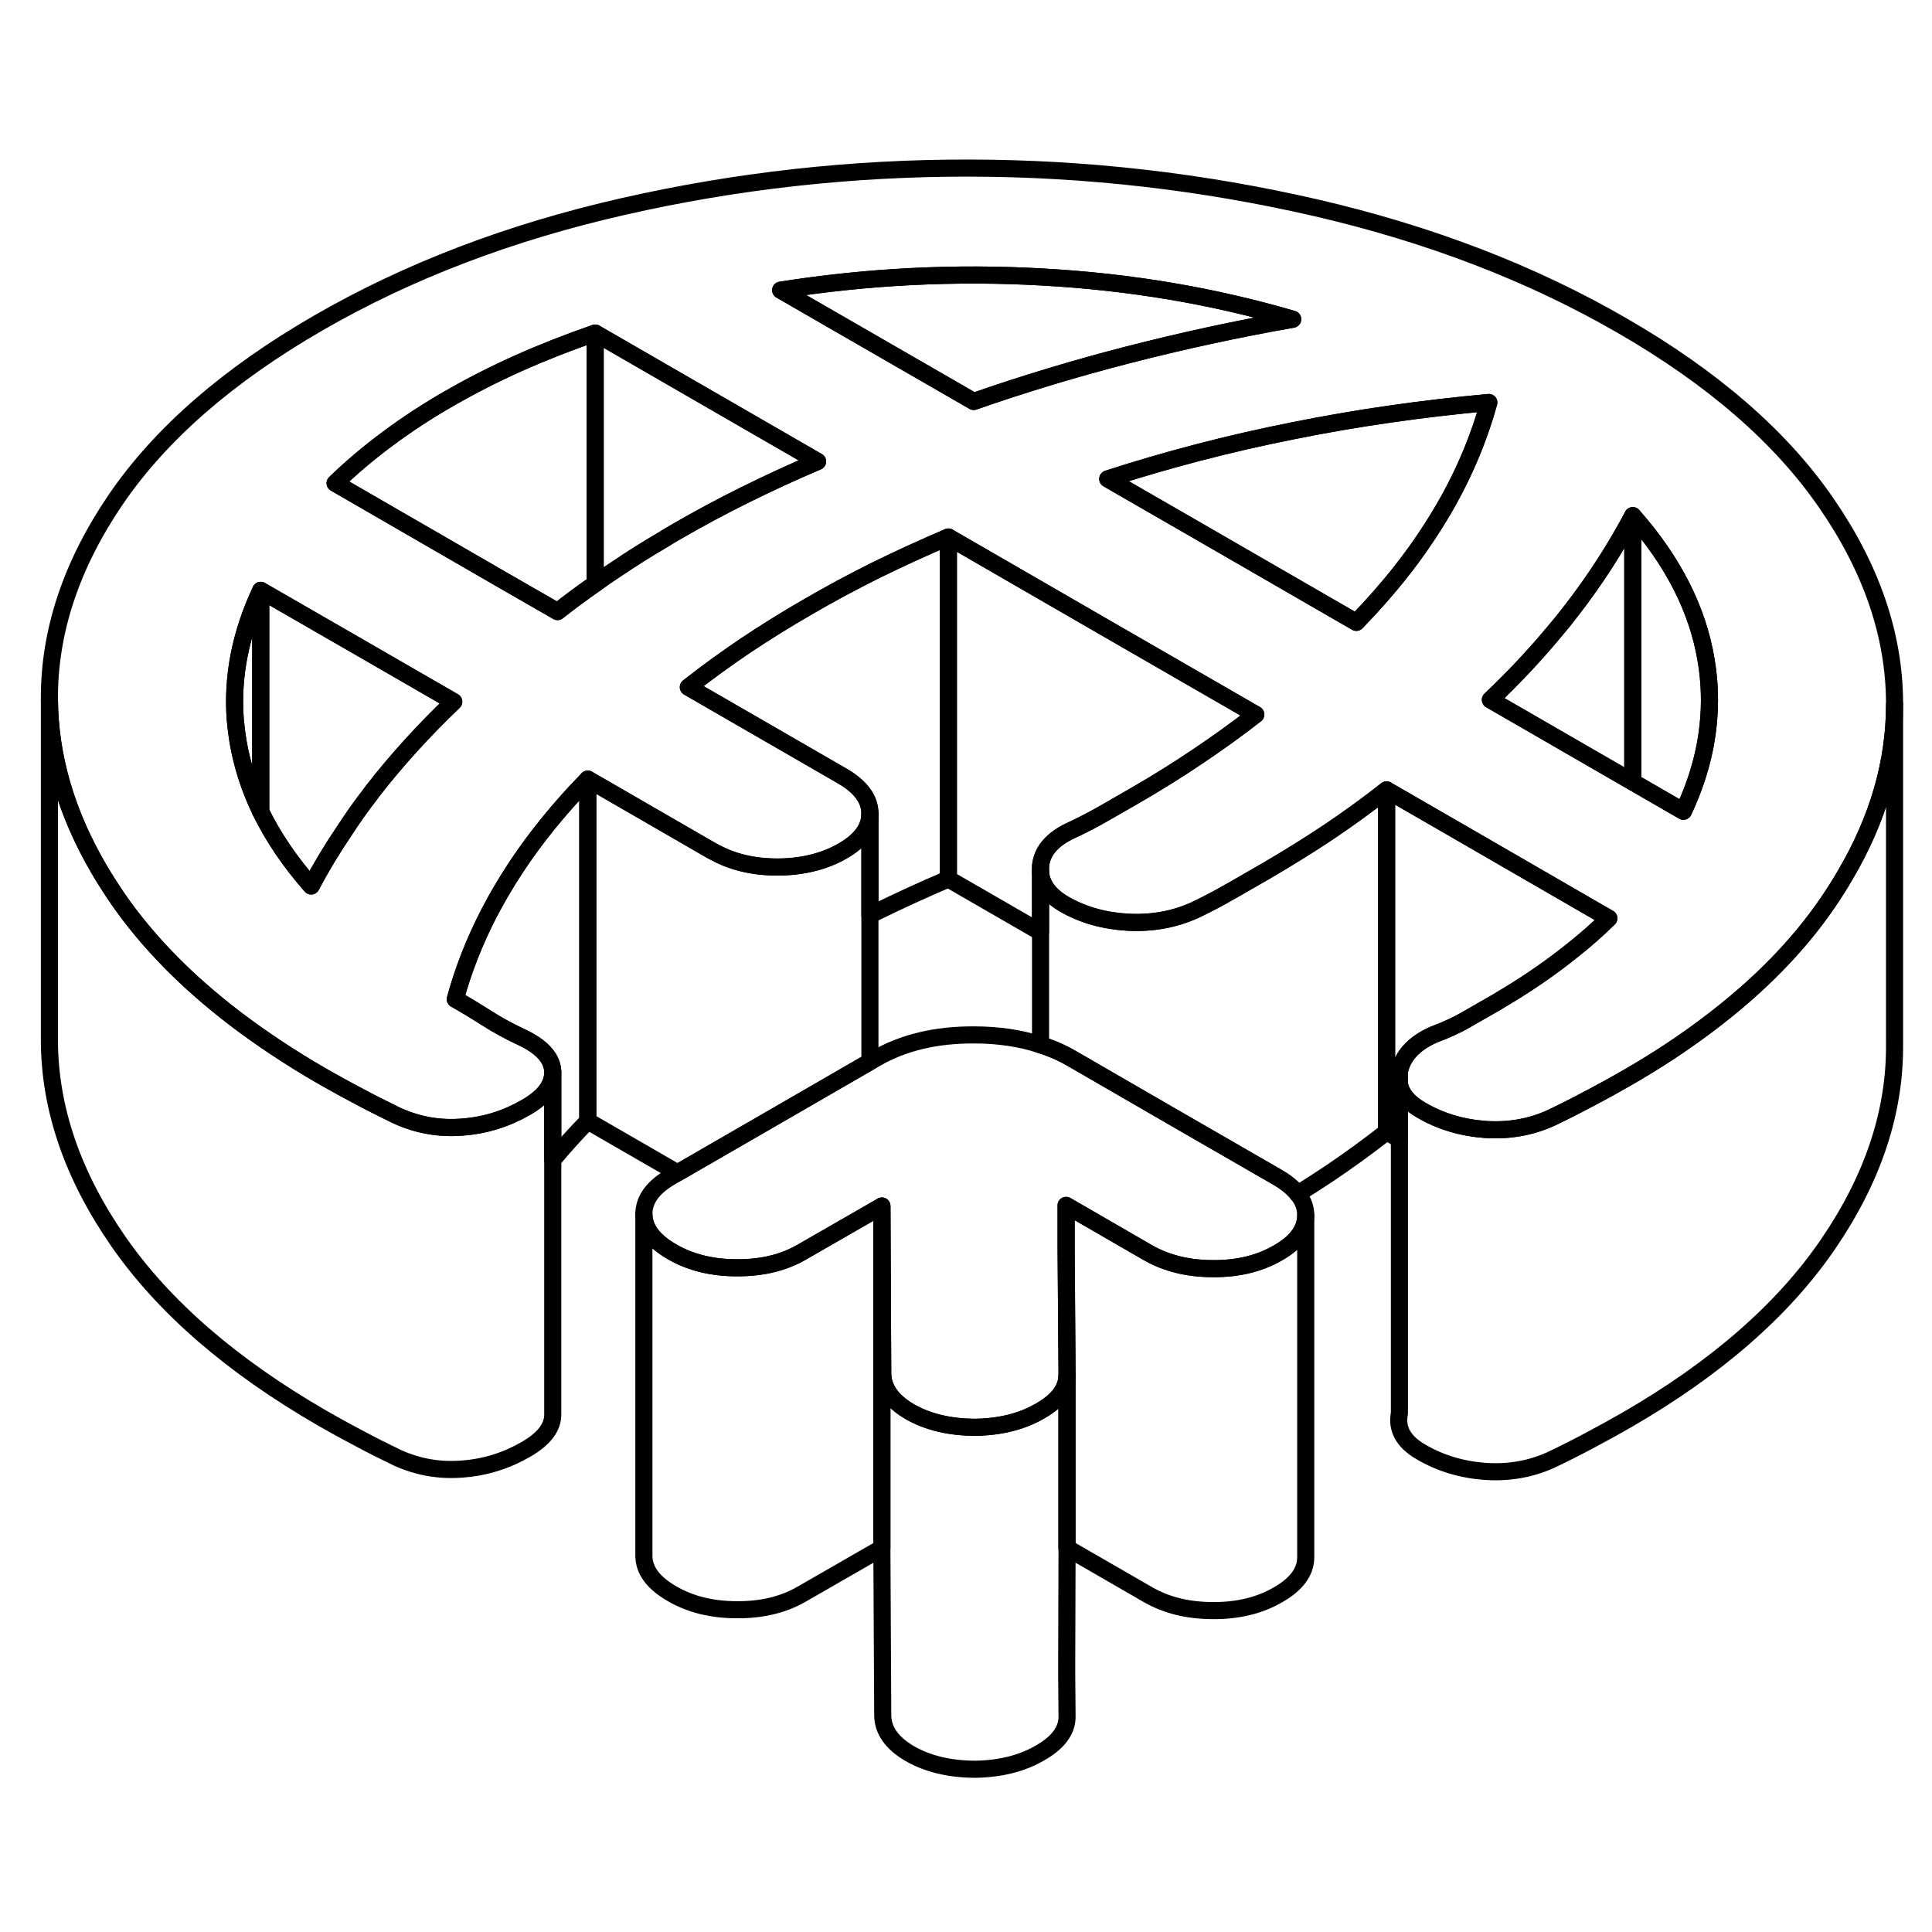 <svg width="48" height="48" viewBox="0 0 113 98" fill="none" xmlns="http://www.w3.org/2000/svg" stroke-width="1px"
     stroke-linecap="round" stroke-linejoin="round">
    <path d="M81.85 55.921V55.161C81.8 55.431 81.8 55.681 81.85 55.921Z" stroke="currentColor" stroke-linejoin="round"/>
    <path d="M55.47 23.911V43.911C54.01 44.531 52.6 45.181 51.23 45.851C51.11 45.911 51 45.971 50.88 46.031V40.081C50.88 39.241 50.33 38.501 49.25 37.881L40.26 32.691C41.34 31.841 42.46 31.031 43.63 30.241C44.8 29.461 46.02 28.701 47.29 27.971C48.56 27.231 49.87 26.531 51.23 25.851C52.6 25.181 54.01 24.531 55.47 23.911Z" stroke="currentColor" stroke-linejoin="round"/>
    <path d="M62.39 89.741V90.481L62.41 92.911C62.41 93.721 61.89 94.421 60.84 95.021C59.8 95.631 58.55 95.951 57.08 95.981C55.56 95.981 54.27 95.671 53.22 95.071C52.17 94.461 51.64 93.711 51.63 92.831L51.58 83.041V63.041L51.63 72.831C51.63 73.251 51.76 73.641 52 74.001C52.27 74.401 52.67 74.751 53.22 75.071C54.27 75.671 55.56 75.981 57.08 75.981C58.55 75.951 59.8 75.631 60.84 75.021C61.35 74.731 61.74 74.411 62.01 74.061C62.27 73.711 62.41 73.321 62.41 72.911V83.031L62.39 89.741Z" stroke="currentColor" stroke-linejoin="round"/>
    <path d="M51.58 63.041V83.041L46.92 85.721C45.84 86.351 44.58 86.661 43.11 86.651C41.65 86.651 40.38 86.341 39.3 85.711C38.21 85.081 37.67 84.351 37.66 83.511V63.511C37.67 64.351 38.21 65.081 39.3 65.711C40.38 66.341 41.65 66.651 43.11 66.651C44.58 66.651 45.84 66.351 46.92 65.721L51.58 63.041Z" stroke="currentColor" stroke-linejoin="round"/>
    <path d="M50.88 40.101V54.601L47.23 56.711L39.63 61.101L34.38 58.071V38.071L41.65 42.271C41.65 42.271 41.76 42.331 41.81 42.351C42.85 42.921 44.07 43.211 45.47 43.211C46.87 43.211 48.2 42.901 49.27 42.281C50.34 41.671 50.88 40.941 50.88 40.101Z" stroke="currentColor" stroke-linejoin="round"/>
    <path d="M34.38 38.071V58.071C33.65 58.821 32.97 59.571 32.33 60.341V55.161C32.29 54.371 31.67 53.701 30.46 53.141C29.75 52.811 29.1 52.451 28.5 52.071C27.89 51.681 27.27 51.301 26.63 50.941C27.09 49.241 27.75 47.571 28.58 45.951C28.87 45.401 29.17 44.851 29.5 44.311C30.79 42.161 32.42 40.081 34.38 38.071Z" stroke="currentColor" stroke-linejoin="round"/>
    <path d="M81.85 55.921V55.161C81.8 55.431 81.8 55.681 81.85 55.921Z" stroke="currentColor" stroke-linejoin="round"/>
    <path d="M106.79 21.881C104.14 18.041 100.16 14.591 94.87 11.541C89.58 8.481 83.61 6.191 76.96 4.651C70.31 3.121 63.55 2.341 56.68 2.331C49.82 2.321 43.07 3.071 36.44 4.581C29.8 6.091 23.86 8.361 18.6 11.401C13.34 14.441 9.4 17.871 6.78 21.701C4.17 25.531 2.87 29.431 2.89 33.391C2.91 36.741 3.87 40.041 5.77 43.301C6.12 43.901 6.5 44.491 6.91 45.091C8.65 47.601 10.94 49.931 13.8 52.111C15.32 53.261 17 54.381 18.84 55.441C19.47 55.801 20.19 56.201 20.99 56.621C21.62 56.961 22.22 57.261 22.79 57.541C22.94 57.621 23.09 57.691 23.24 57.761C24.45 58.311 25.72 58.531 27.05 58.421C28.39 58.321 29.62 57.931 30.76 57.271C31.81 56.671 32.33 55.991 32.33 55.221V55.161C32.29 54.371 31.67 53.701 30.46 53.141C29.75 52.811 29.1 52.451 28.5 52.071C27.89 51.681 27.27 51.301 26.63 50.941C27.09 49.241 27.75 47.571 28.58 45.951C28.87 45.401 29.17 44.851 29.5 44.311C30.79 42.161 32.42 40.081 34.38 38.071L41.65 42.271C41.65 42.271 41.76 42.331 41.81 42.351C42.85 42.921 44.07 43.211 45.47 43.211C46.87 43.211 48.2 42.901 49.27 42.281C50.34 41.671 50.88 40.941 50.88 40.101V40.081C50.88 39.241 50.33 38.501 49.25 37.881L40.26 32.691C41.34 31.841 42.46 31.031 43.63 30.241C44.8 29.461 46.02 28.701 47.29 27.971C48.56 27.231 49.87 26.531 51.23 25.851C52.6 25.181 54.01 24.531 55.47 23.911L64.21 28.961L70 32.301L73.45 34.291C72.37 35.131 71.25 35.941 70.07 36.731C68.9 37.521 67.68 38.281 66.42 39.011L64.61 40.051C64.04 40.381 63.41 40.711 62.71 41.041C61.57 41.551 60.95 42.261 60.86 43.151V43.511C60.91 44.251 61.38 44.881 62.26 45.391C63.34 46.011 64.58 46.361 65.98 46.441C67.38 46.511 68.68 46.281 69.89 45.731C70.56 45.411 71.26 45.051 71.96 44.641C71.98 44.631 72 44.621 72.02 44.611L74.07 43.431C75.33 42.691 76.55 41.941 77.73 41.151C78.9 40.361 80.02 39.551 81.1 38.701L85.12 41.021L93.56 45.901L94.1 46.211C93.46 46.841 92.77 47.451 92.04 48.031C91.71 48.301 91.37 48.561 91.02 48.821C89.91 49.651 88.72 50.421 87.46 51.161L85.75 52.141C85.24 52.441 84.61 52.731 83.84 53.021C82.7 53.531 82.04 54.251 81.85 55.161V55.921C81.97 56.511 82.39 57.001 83.11 57.421C84.25 58.091 85.51 58.461 86.88 58.561C88.24 58.651 89.53 58.431 90.73 57.881C91.42 57.551 92.16 57.181 92.94 56.761C92.94 56.761 92.96 56.761 92.97 56.751C93.76 56.331 94.47 55.941 95.11 55.571C96.87 54.561 98.48 53.501 99.94 52.391C102.85 50.201 105.18 47.821 106.92 45.271C107.28 44.741 107.62 44.201 107.93 43.671C109.85 40.401 110.81 37.091 110.81 33.711V33.581C110.79 29.621 109.45 25.721 106.79 21.881ZM21.8 38.761C21.75 38.821 21.71 38.881 21.67 38.941C21.12 39.641 20.62 40.361 20.15 41.081C19.43 42.141 18.78 43.221 18.2 44.321C16.96 42.911 15.97 41.451 15.25 39.971C14.6 38.631 14.16 37.261 13.92 35.861C13.85 35.431 13.8 35.011 13.76 34.581C13.57 32.051 14.07 29.541 15.25 27.031L20.77 30.211L26.54 33.541C24.77 35.231 23.19 36.971 21.8 38.761ZM43.58 21.441C42.22 22.111 40.91 22.821 39.64 23.551C39.34 23.721 39.04 23.901 38.74 24.091C37.79 24.641 36.87 25.231 35.98 25.831C35.58 26.091 35.19 26.361 34.81 26.641C34.05 27.171 33.32 27.711 32.61 28.271L29.55 26.511L19.6 20.761C20.55 19.841 21.58 18.971 22.69 18.151C23.79 17.331 24.98 16.551 26.25 15.821C27.52 15.091 28.86 14.401 30.29 13.761C31.72 13.121 33.22 12.531 34.81 11.981L47.82 19.491C46.36 20.111 44.95 20.761 43.58 21.441ZM56.95 15.981L45.66 9.471C50.74 8.671 55.84 8.411 60.96 8.701C66.08 8.981 70.96 9.811 75.61 11.171C72.31 11.751 69.1 12.451 65.99 13.251C62.88 14.051 59.87 14.961 56.95 15.981ZM84.2 22.671C83.52 23.791 82.76 24.901 81.9 25.981C81.12 26.971 80.26 27.941 79.33 28.901L69.58 23.271L64.79 20.511C68.28 19.381 71.88 18.441 75.6 17.701C79.31 16.951 83.14 16.401 87.08 16.041C86.45 18.311 85.5 20.521 84.2 22.671ZM99.91 34.871C99.74 36.561 99.26 38.251 98.46 39.951L95.5 38.241L87.17 33.431C88.53 32.141 89.77 30.821 90.9 29.461C91.25 29.051 91.59 28.631 91.91 28.211C93.3 26.421 94.49 24.561 95.5 22.661C97.87 25.341 99.3 28.161 99.79 31.121C100 32.371 100.04 33.621 99.91 34.871Z" stroke="currentColor" stroke-linejoin="round"/>
    <path d="M76.37 63.581C76.37 64.421 75.84 65.151 74.76 65.771C73.68 66.401 72.41 66.711 70.95 66.701C69.96 66.701 69.07 66.561 68.25 66.271C67.86 66.141 67.48 65.961 67.13 65.761L62.35 63.001V65.451L62.41 72.911C62.41 73.321 62.27 73.711 62.01 74.061C61.74 74.411 61.35 74.731 60.84 75.021C59.8 75.631 58.55 75.951 57.08 75.981C55.56 75.981 54.27 75.671 53.22 75.071C52.67 74.751 52.27 74.401 52 74.001C51.76 73.641 51.63 73.251 51.63 72.831L51.58 63.041L46.92 65.721C45.84 66.351 44.58 66.661 43.11 66.651C41.65 66.651 40.38 66.341 39.3 65.711C38.21 65.081 37.67 64.351 37.66 63.511C37.66 62.661 38.19 61.931 39.27 61.311L39.63 61.101L47.23 56.711L50.88 54.601L51.25 54.391C52.83 53.481 54.73 53.021 56.96 53.031C58.39 53.031 59.69 53.221 60.86 53.611C61.51 53.811 62.12 54.081 62.69 54.411L68.48 57.761L74.74 61.371C75.25 61.671 75.64 61.991 75.9 62.331C76.22 62.721 76.37 63.131 76.37 63.581Z" stroke="currentColor" stroke-linejoin="round"/>
    <path d="M87.08 16.041C86.45 18.311 85.5 20.521 84.2 22.671C83.52 23.791 82.76 24.901 81.9 25.981C81.12 26.971 80.26 27.941 79.33 28.901L69.58 23.271L64.79 20.511C68.28 19.381 71.88 18.441 75.6 17.701C79.31 16.951 83.14 16.401 87.08 16.041Z" stroke="currentColor" stroke-linejoin="round"/>
    <path d="M75.61 11.171C72.31 11.751 69.1 12.451 65.99 13.251C62.88 14.051 59.87 14.961 56.95 15.981L45.66 9.471C50.74 8.671 55.84 8.411 60.96 8.701C66.08 8.981 70.96 9.811 75.61 11.171Z" stroke="currentColor" stroke-linejoin="round"/>
    <path d="M34.81 11.981V26.642C34.05 27.172 33.32 27.712 32.61 28.271L29.55 26.512L19.6 20.762C20.55 19.841 21.58 18.971 22.69 18.151C23.79 17.331 24.98 16.551 26.25 15.821C27.52 15.091 28.86 14.402 30.29 13.761C31.72 13.121 33.22 12.531 34.81 11.981Z" stroke="currentColor" stroke-linejoin="round"/>
    <path d="M47.82 19.491C46.36 20.111 44.95 20.761 43.58 21.441C42.22 22.111 40.91 22.821 39.64 23.551C39.34 23.721 39.04 23.901 38.74 24.091C37.79 24.641 36.87 25.231 35.98 25.831C35.58 26.091 35.19 26.361 34.81 26.642V11.981L47.82 19.491Z" stroke="currentColor" stroke-linejoin="round"/>
    <path d="M94.1 46.211C93.46 46.841 92.77 47.451 92.04 48.031C91.71 48.301 91.37 48.561 91.02 48.821C89.91 49.651 88.72 50.421 87.46 51.161L85.75 52.141C85.24 52.441 84.61 52.731 83.84 53.021C82.7 53.531 82.04 54.251 81.85 55.161C81.8 55.431 81.8 55.681 81.85 55.921V59.131L81.1 58.701V38.701L85.12 41.021L93.56 45.901L94.1 46.211Z" stroke="currentColor" stroke-linejoin="round"/>
    <path d="M81.1 38.701V58.701C80.02 59.551 78.9 60.361 77.73 61.151C77.13 61.551 76.52 61.941 75.9 62.331C75.64 61.991 75.25 61.671 74.74 61.371L68.48 57.761L62.69 54.411C62.12 54.081 61.51 53.811 60.86 53.611V43.511C60.91 44.251 61.38 44.881 62.26 45.391C63.34 46.011 64.58 46.361 65.98 46.441C67.38 46.511 68.68 46.281 69.89 45.731C70.56 45.411 71.26 45.051 71.96 44.641C71.98 44.631 72 44.621 72.02 44.611L74.07 43.431C75.33 42.691 76.55 41.941 77.73 41.151C78.9 40.361 80.02 39.551 81.1 38.701Z" stroke="currentColor" stroke-linejoin="round"/>
    <path d="M73.45 34.291C72.37 35.131 71.25 35.941 70.07 36.731C68.9 37.521 67.68 38.281 66.42 39.011L64.61 40.051C64.04 40.381 63.41 40.711 62.71 41.041C61.57 41.551 60.95 42.261 60.86 43.151V47.021L55.47 43.911V23.911L64.21 28.961L70 32.301L73.45 34.291Z" stroke="currentColor" stroke-linejoin="round"/>
    <path d="M110.81 33.711V53.581C110.84 57.551 109.54 61.441 106.92 65.271C104.3 69.101 100.37 72.541 95.11 75.571C94.47 75.941 93.76 76.331 92.97 76.751C92.18 77.171 91.43 77.551 90.73 77.881C89.53 78.431 88.24 78.651 86.88 78.561C85.51 78.461 84.25 78.091 83.11 77.421C82.09 76.831 81.67 76.081 81.85 75.161V55.921C81.97 56.511 82.39 57.001 83.11 57.421C84.25 58.091 85.51 58.461 86.88 58.561C88.24 58.651 89.53 58.431 90.73 57.881C91.42 57.551 92.16 57.181 92.94 56.761C92.94 56.761 92.96 56.761 92.97 56.751C93.76 56.331 94.47 55.941 95.11 55.571C96.87 54.561 98.48 53.501 99.94 52.391C102.85 50.201 105.18 47.821 106.92 45.271C107.28 44.741 107.62 44.201 107.93 43.671C109.85 40.401 110.81 37.091 110.81 33.711Z" stroke="currentColor" stroke-linejoin="round"/>
    <path d="M32.33 55.221V75.161C32.36 75.951 31.84 76.651 30.76 77.271C29.62 77.931 28.39 78.321 27.05 78.421C25.72 78.531 24.45 78.311 23.24 77.761C22.53 77.421 21.79 77.051 20.99 76.621C20.19 76.201 19.47 75.801 18.84 75.441C13.55 72.381 9.57 68.931 6.91 65.091C4.25 61.251 2.91 57.351 2.89 53.391V33.391C2.91 36.741 3.87 40.041 5.77 43.301C6.12 43.901 6.5 44.491 6.91 45.091C8.65 47.601 10.94 49.931 13.8 52.111C15.32 53.261 17 54.381 18.84 55.441C19.47 55.801 20.19 56.201 20.99 56.621C21.62 56.961 22.22 57.261 22.79 57.541C22.94 57.621 23.09 57.691 23.24 57.761C24.45 58.311 25.72 58.531 27.05 58.421C28.39 58.321 29.62 57.931 30.76 57.271C31.81 56.671 32.33 55.991 32.33 55.221Z" stroke="currentColor" stroke-linejoin="round"/>
    <path d="M76.37 63.581V83.581C76.37 84.421 75.84 85.151 74.76 85.771C73.68 86.401 72.41 86.711 70.95 86.701C69.49 86.701 68.22 86.391 67.13 85.761L62.4 83.031V74.261L62.41 72.911L62.36 65.451V63.001L67.13 65.761C67.48 65.961 67.86 66.141 68.25 66.271C69.07 66.561 69.96 66.701 70.95 66.701C72.41 66.711 73.68 66.401 74.76 65.771C75.84 65.151 76.37 64.421 76.37 63.581Z" stroke="currentColor" stroke-linejoin="round"/>
    <path d="M99.91 34.871C99.74 36.561 99.26 38.251 98.46 39.951L95.5 38.241V22.661C97.87 25.341 99.3 28.161 99.79 31.121C100 32.371 100.04 33.621 99.91 34.871Z" stroke="currentColor" stroke-linejoin="round"/>
    <path d="M95.5 22.661V38.241L87.17 33.431C88.53 32.141 89.77 30.821 90.9 29.461C91.25 29.051 91.59 28.631 91.91 28.211C93.3 26.421 94.49 24.561 95.5 22.661Z" stroke="currentColor" stroke-linejoin="round"/>
    <path d="M15.25 27.031V39.971C14.6 38.631 14.16 37.261 13.92 35.861C13.85 35.431 13.8 35.011 13.76 34.581C13.57 32.051 14.07 29.541 15.25 27.031Z" stroke="currentColor" stroke-linejoin="round"/>
    <path d="M26.54 33.541C24.77 35.231 23.19 36.971 21.8 38.761C21.75 38.821 21.71 38.881 21.67 38.941C21.12 39.641 20.62 40.361 20.15 41.081C19.43 42.141 18.78 43.221 18.2 44.321C16.96 42.911 15.97 41.451 15.25 39.971V27.031L20.77 30.211L26.54 33.541Z" stroke="currentColor" stroke-linejoin="round"/>
</svg>